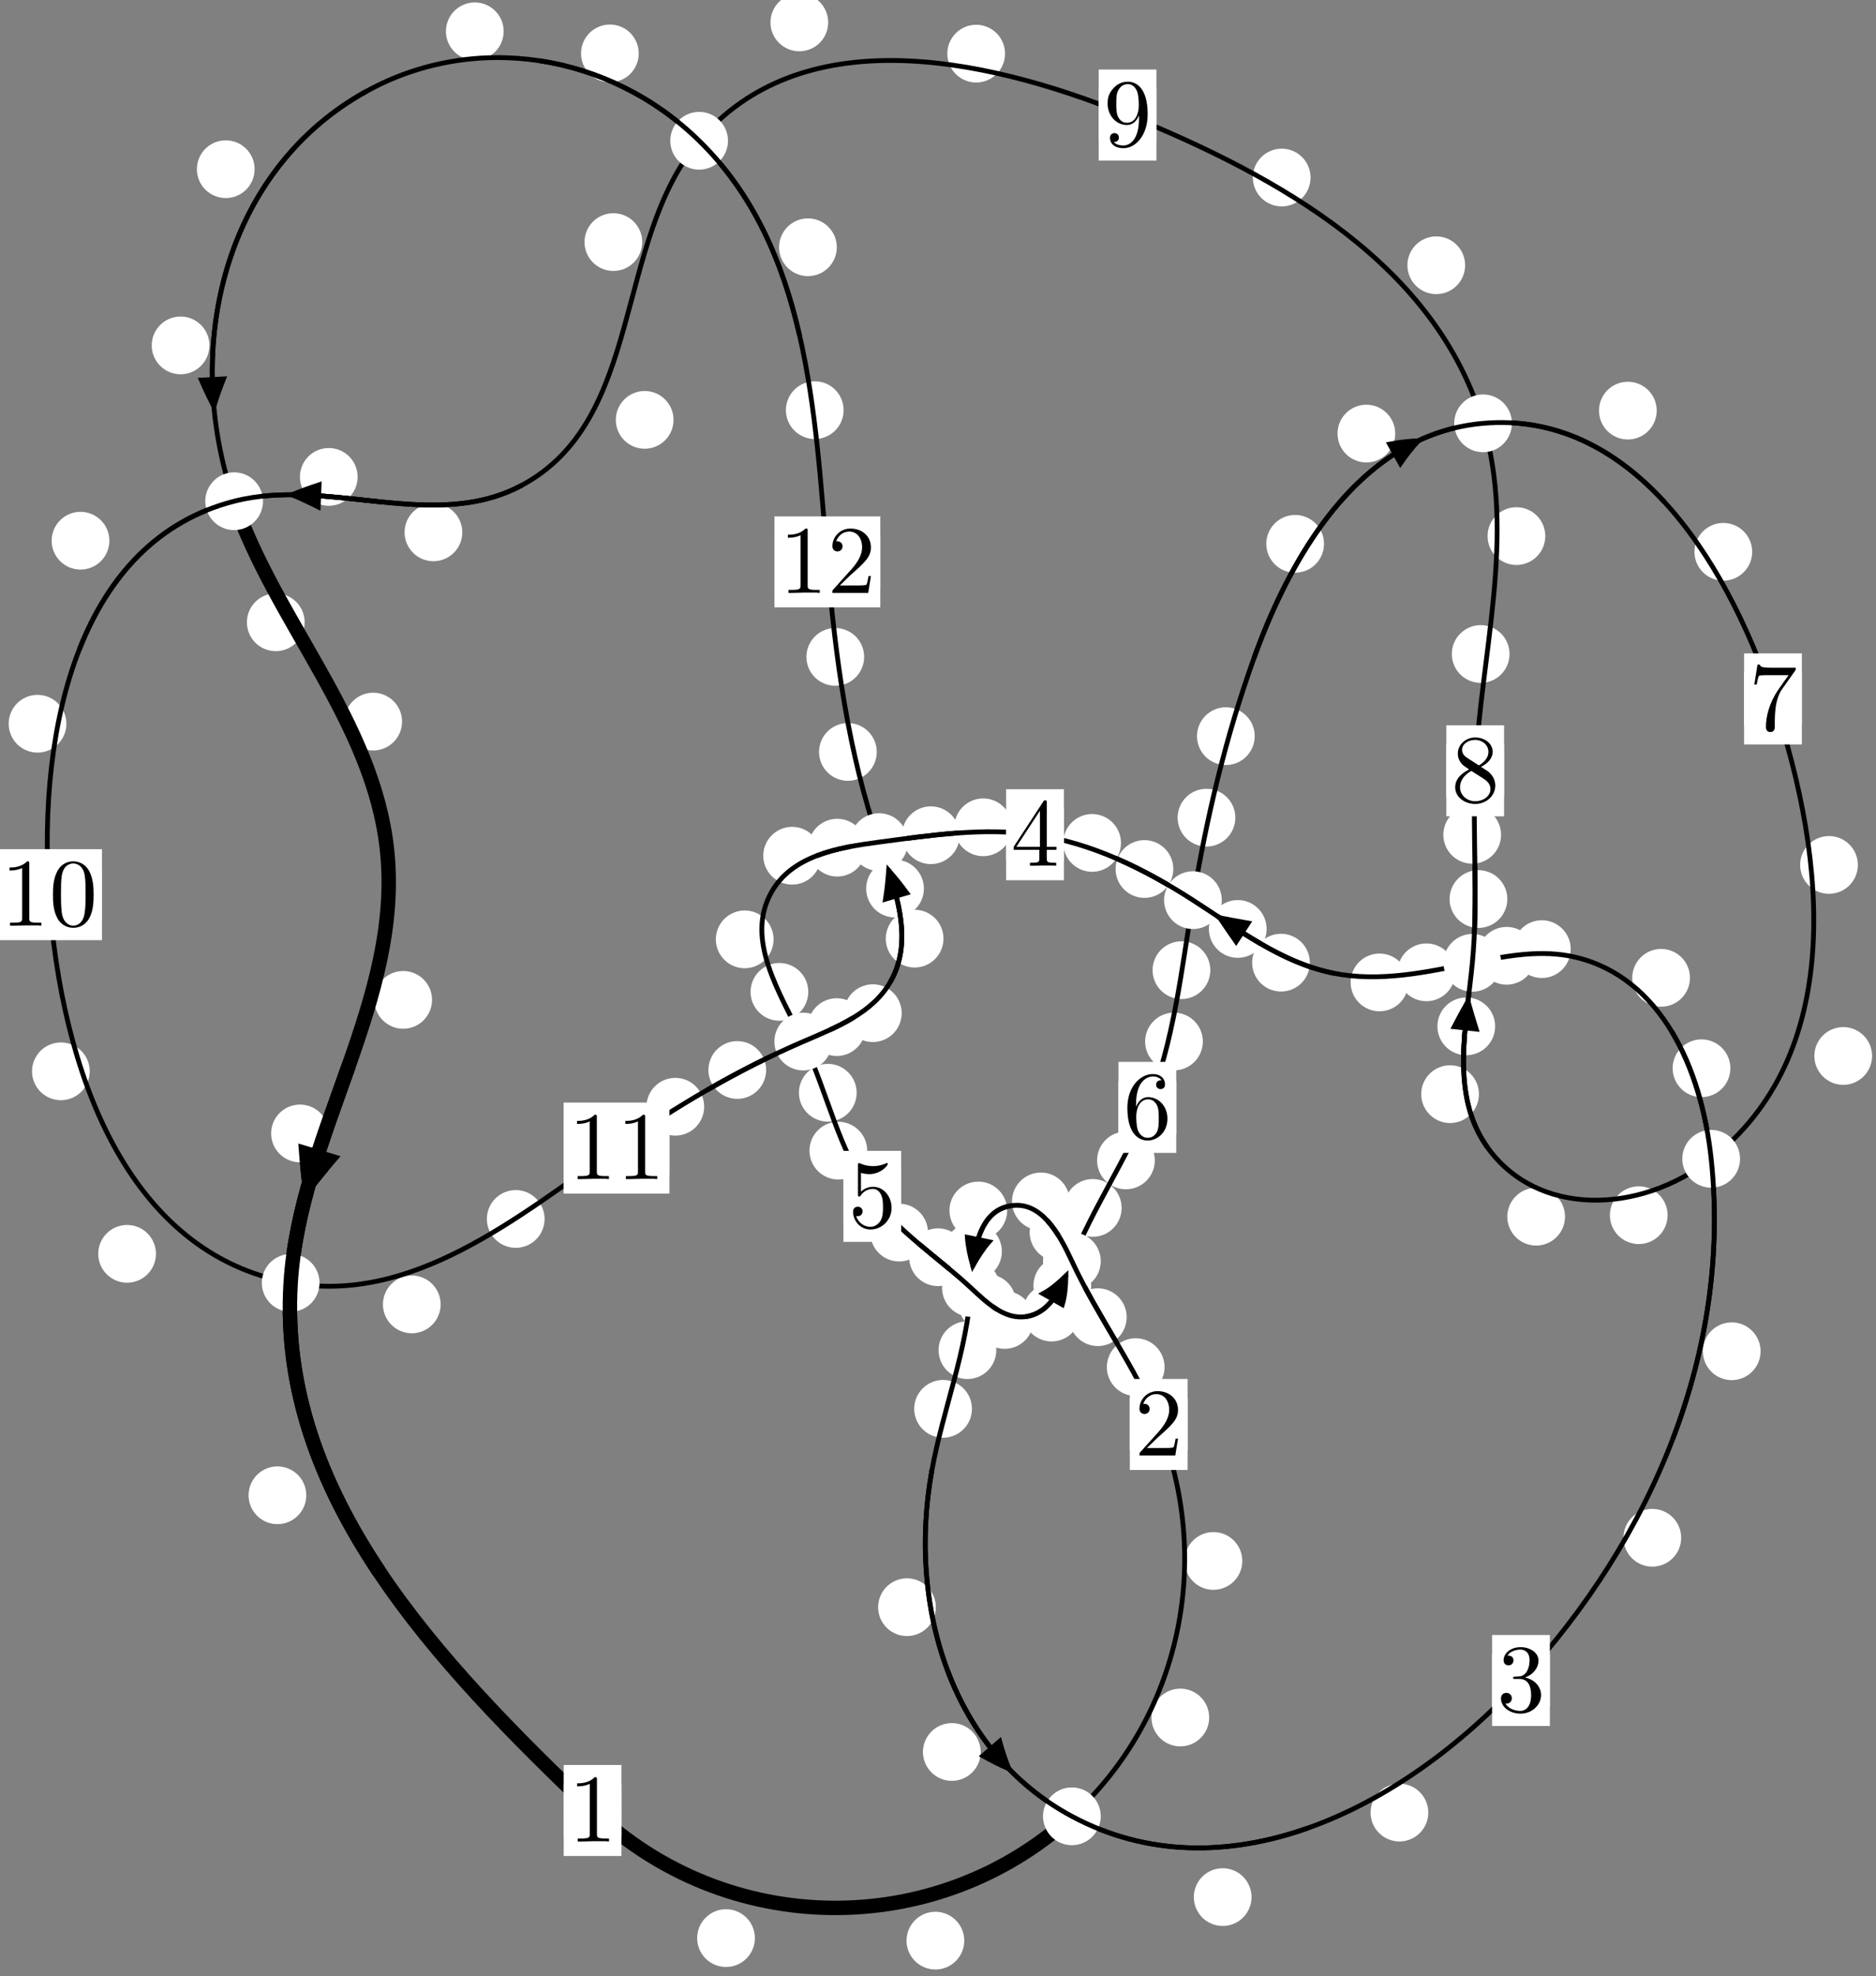 <?xml version="1.0"?>
<!-- Created by MetaPost 1.999 on 2021.07.06:0003 -->
<svg version="1.1" xmlns="http://www.w3.org/2000/svg" xmlns:xlink="http://www.w3.org/1999/xlink" width="194.272" height="204.528" viewBox="0 0 194.272 204.528">
<rect x="0" y="0" width="194.272" height="204.528" fill="#808080" stroke="none"/>
<!-- Original BoundingBox: -111.405655 -15.858383 82.866837 188.669342 -->
  <defs>
    <g transform="scale(0.01,0.01)" id="GLYPHcmr10_48">
      <path style="fill-rule: evenodd;" d="M460 -320C460 -400,455 -480,420 -554C374 -650,292 -666,250 -666C190 -666,117 -640,76 -547C44 -478,39 -400,39 -320C39 -245,43 -155,84 -79C127 2,200 22,249 22C303 22,379 1,423 -94C455 -163,460 -241,460 -320M249 -0C210 -0,151 -25,133 -121C122 -181,122 -273,122 -332C122 -396,122 -462,130 -516C149 -635,224 -644,249 -644C282 -644,348 -626,367 -527C377 -471,377 -395,377 -332C377 -257,377 -189,366 -125C351 -30,294 -0,249 -0"></path>
    </g>
    <g transform="scale(0.01,0.01)" id="GLYPHcmr10_49">
      <path style="fill-rule: evenodd;" d="M294 -640C294 -664,294 -666,271 -666C209 -602,121 -602,89 -602L89 -571C109 -571,168 -571,220 -597L220 -79C220 -43,217 -31,127 -31L95 -31L95 -0L257 -0L130 -3L217 -3L257 -3L297 -3L384 -3L419 -0L419 -31L387 -31C297 -31,294 -42,294 -79"></path>
    </g>
    <g transform="scale(0.01,0.01)" id="GLYPHcmr10_50">
      <path style="fill-rule: evenodd;" d="M127 -77L233 -180C389 -318,449 -372,449 -472C449 -586,359 -666,237 -666C124 -666,50 -574,50 -485C50 -429,100 -429,103 -429C120 -429,155 -441,155 -482C155 -508,137 -534,102 -534C94 -534,92 -534,89 -533C112 -598,166 -635,224 -635C315 -635,358 -554,358 -472C358 -392,308 -313,253 -251L61 -37C50 -26,50 -24,50 -0L421 -0L449 -174L424 -174C419 -144,412 -100,402 -85C395 -77,329 -77,307 -77"></path>
    </g>
    <g transform="scale(0.01,0.01)" id="GLYPHcmr10_51">
      <path style="fill-rule: evenodd;" d="M290 -352C372 -379,430 -449,430 -528C430 -610,342 -666,246 -666C145 -666,69 -606,69 -530C69 -497,91 -478,120 -478C151 -478,171 -500,171 -529C171 -579,124 -579,109 -579C140 -628,206 -641,242 -641C283 -641,338 -619,338 -529C338 -517,336 -459,310 -415C280 -367,246 -364,221 -363C213 -362,189 -360,182 -360C174 -359,167 -358,167 -348C167 -337,174 -337,191 -337L235 -337C317 -337,354 -269,354 -171C354 -35,285 -6,241 -6C198 -6,123 -23,88 -82C123 -77,154 -99,154 -137C154 -173,127 -193,98 -193C74 -193,42 -179,42 -135C42 -44,135 22,244 22C366 22,457 -69,457 -171C457 -253,394 -331,290 -352"></path>
    </g>
    <g transform="scale(0.01,0.01)" id="GLYPHcmr10_52">
      <path style="fill-rule: evenodd;" d="M294 -165L294 -78C294 -42,292 -31,218 -31L197 -31L197 -0L332 -0L238 -3L290 -3L332 -3L374 -3L427 -3L468 -0L468 -31L447 -31C373 -31,371 -42,371 -78L371 -165L471 -165L471 -196L371 -196L371 -651C371 -671,371 -677,355 -677C346 -677,343 -677,335 -665L28 -196L28 -165M300 -196L56 -196L300 -569"></path>
    </g>
    <g transform="scale(0.01,0.01)" id="GLYPHcmr10_53">
      <path style="fill-rule: evenodd;" d="M449 -201C449 -320,367 -420,259 -420C211 -420,168 -404,132 -369L132 -564C152 -558,185 -551,217 -551C340 -551,410 -642,410 -655C410 -661,407 -666,400 -666C399 -666,397 -666,392 -663C372 -654,323 -634,256 -634C216 -634,170 -641,123 -662C115 -665,113 -665,111 -665C101 -665,101 -657,101 -641L101 -345C101 -327,101 -319,115 -319C122 -319,124 -322,128 -328C139 -344,176 -398,257 -398C309 -398,334 -352,342 -334C358 -297,360 -258,360 -208C360 -173,360 -113,336 -71C312 -32,275 -6,229 -6C156 -6,99 -59,82 -118C85 -117,88 -116,99 -116C132 -116,149 -141,149 -165C149 -189,132 -214,99 -214C85 -214,50 -207,50 -161C50 -75,119 22,231 22C347 22,449 -74,449 -201"></path>
    </g>
    <g transform="scale(0.01,0.01)" id="GLYPHcmr10_54">
      <path style="fill-rule: evenodd;" d="M132 -328L132 -352C132 -605,256 -641,307 -641C331 -641,373 -635,395 -601C380 -601,340 -601,340 -556C340 -525,364 -510,386 -510C402 -510,432 -519,432 -558C432 -618,388 -666,305 -666C177 -666,42 -537,42 -316C42 -49,158 22,251 22C362 22,457 -72,457 -204C457 -331,368 -427,257 -427C189 -427,152 -376,132 -328M251 -6C188 -6,158 -66,152 -81C134 -128,134 -208,134 -226C134 -304,166 -404,256 -404C272 -404,318 -404,349 -342C367 -305,367 -254,367 -205C367 -157,367 -107,350 -71C320 -11,274 -6,251 -6"></path>
    </g>
    <g transform="scale(0.01,0.01)" id="GLYPHcmr10_55">
      <path style="fill-rule: evenodd;" d="M476 -609C485 -621,485 -623,485 -644L242 -644C120 -644,118 -657,114 -676L89 -676L56 -470L81 -470C84 -486,93 -549,106 -561C113 -567,191 -567,204 -567L411 -567C400 -551,321 -442,299 -409C209 -274,176 -135,176 -33C176 -23,176 22,222 22C268 22,268 -23,268 -33L268 -84C268 -139,271 -194,279 -248C283 -271,297 -357,341 -419"></path>
    </g>
    <g transform="scale(0.01,0.01)" id="GLYPHcmr10_56">
      <path style="fill-rule: evenodd;" d="M163 -457C117 -487,113 -521,113 -538C113 -599,178 -641,249 -641C322 -641,386 -589,386 -517C386 -460,347 -412,287 -377M309 -362C381 -399,430 -451,430 -517C430 -609,341 -666,250 -666C150 -666,69 -592,69 -499C69 -481,71 -436,113 -389C124 -377,161 -352,186 -335C128 -306,42 -250,42 -151C42 -45,144 22,249 22C362 22,457 -61,457 -168C457 -204,446 -249,408 -291C389 -312,373 -322,309 -362M209 -320L332 -242C360 -223,407 -193,407 -132C407 -58,332 -6,250 -6C164 -6,92 -68,92 -151C92 -209,124 -273,209 -320"></path>
    </g>
    <g transform="scale(0.01,0.01)" id="GLYPHcmr10_57">
      <path style="fill-rule: evenodd;" d="M367 -318L367 -286C367 -52,263 -6,205 -6C188 -6,134 -8,107 -42C151 -42,159 -71,159 -88C159 -119,135 -134,113 -134C97 -134,67 -125,67 -86C67 -19,121 22,206 22C335 22,457 -114,457 -329C457 -598,342 -666,253 -666C198 -666,149 -648,106 -603C65 -558,42 -516,42 -441C42 -316,130 -218,242 -218C303 -218,344 -260,367 -318M243 -241C227 -241,181 -241,150 -304C132 -341,132 -391,132 -440C132 -494,132 -541,153 -578C180 -628,218 -641,253 -641C299 -641,332 -607,349 -562C361 -530,365 -467,365 -421C365 -338,331 -241,243 -241"></path>
    </g>
  </defs>
  <path d="M78.173 200.607C78.173 199.814,77.858 199.054,77.297 198.493C76.737 197.933,75.977 197.618,75.184 197.618C74.391 197.618,73.631 197.933,73.071 198.493C72.51 199.054,72.195 199.814,72.195 200.607C72.195 201.399,72.51 202.16,73.071 202.72C73.631 203.281,74.391 203.596,75.184 203.596C75.977 203.596,76.737 203.281,77.297 202.72C77.858 202.16,78.173 201.399,78.173 200.607Z" style="fill: rgb(100%,100%,100%);stroke: none;"></path>
  <path d="M64.355 187.398C64.355 186.606,64.04 185.845,63.48 185.285C62.919 184.724,62.159 184.41,61.367 184.41C60.574 184.41,59.814 184.724,59.253 185.285C58.693 185.845,58.378 186.606,58.378 187.398C58.378 188.191,58.693 188.951,59.253 189.512C59.814 190.072,60.574 190.387,61.367 190.387C62.159 190.387,62.919 190.072,63.48 189.512C64.04 188.951,64.355 188.191,64.355 187.398Z" style="fill: rgb(100%,100%,100%);stroke: none;"></path>
  <path d="M125.219 177.774C125.219 176.981,124.904 176.221,124.343 175.661C123.783 175.1,123.023 174.785,122.23 174.785C121.437 174.785,120.677 175.1,120.117 175.661C119.556 176.221,119.241 176.981,119.241 177.774C119.241 178.567,119.556 179.327,120.117 179.887C120.677 180.448,121.437 180.763,122.23 180.763C123.023 180.763,123.783 180.448,124.343 179.887C124.904 179.327,125.219 178.567,125.219 177.774Z" style="fill: rgb(100%,100%,100%);stroke: none;"></path>
  <path d="M99.855 200.87C99.855 200.077,99.54 199.317,98.98 198.756C98.419 198.196,97.659 197.881,96.867 197.881C96.074 197.881,95.314 198.196,94.753 198.756C94.193 199.317,93.878 200.077,93.878 200.87C93.878 201.662,94.193 202.422,94.753 202.983C95.314 203.543,96.074 203.858,96.867 203.858C97.659 203.858,98.419 203.543,98.98 202.983C99.54 202.422,99.855 201.662,99.855 200.87Z" style="fill: rgb(100%,100%,100%);stroke: none;"></path>
  <path d="M120.599 141.506C120.599 140.713,120.284 139.953,119.723 139.393C119.163 138.832,118.403 138.517,117.61 138.517C116.817 138.517,116.057 138.832,115.497 139.393C114.936 139.953,114.621 140.713,114.621 141.506C114.621 142.299,114.936 143.059,115.497 143.619C116.057 144.18,116.817 144.495,117.61 144.495C118.403 144.495,119.163 144.18,119.723 143.619C120.284 143.059,120.599 142.299,120.599 141.506Z" style="fill: rgb(100%,100%,100%);stroke: none;"></path>
  <path d="M128.648 161.569C128.648 160.776,128.333 160.016,127.772 159.456C127.212 158.895,126.452 158.58,125.659 158.58C124.866 158.58,124.106 158.895,123.546 159.456C122.985 160.016,122.67 160.776,122.67 161.569C122.67 162.362,122.985 163.122,123.546 163.682C124.106 164.243,124.866 164.558,125.659 164.558C126.452 164.558,127.212 164.243,127.772 163.682C128.333 163.122,128.648 162.362,128.648 161.569Z" style="fill: rgb(100%,100%,100%);stroke: none;"></path>
  <path d="M112.607 127.556C112.607 126.764,112.292 126.004,111.732 125.443C111.171 124.883,110.411 124.568,109.618 124.568C108.826 124.568,108.065 124.883,107.505 125.443C106.944 126.004,106.63 126.764,106.63 127.556C106.63 128.349,106.944 129.109,107.505 129.67C108.065 130.23,108.826 130.545,109.618 130.545C110.411 130.545,111.171 130.23,111.732 129.67C112.292 129.109,112.607 128.349,112.607 127.556Z" style="fill: rgb(100%,100%,100%);stroke: none;"></path>
  <path d="M116.675 136.339C116.675 135.546,116.36 134.786,115.8 134.225C115.239 133.665,114.479 133.35,113.687 133.35C112.894 133.35,112.134 133.665,111.573 134.225C111.013 134.786,110.698 135.546,110.698 136.339C110.698 137.131,111.013 137.891,111.573 138.452C112.134 139.012,112.894 139.327,113.687 139.327C114.479 139.327,115.239 139.012,115.8 138.452C116.36 137.891,116.675 137.131,116.675 136.339Z" style="fill: rgb(100%,100%,100%);stroke: none;"></path>
  <path d="M104.3 125.293C104.3 124.5,103.985 123.74,103.424 123.18C102.864 122.619,102.104 122.304,101.311 122.304C100.518 122.304,99.758 122.619,99.198 123.18C98.637 123.74,98.322 124.5,98.322 125.293C98.322 126.086,98.637 126.846,99.198 127.406C99.758 127.967,100.518 128.282,101.311 128.282C102.104 128.282,102.864 127.967,103.424 127.406C103.985 126.846,104.3 126.086,104.3 125.293Z" style="fill: rgb(100%,100%,100%);stroke: none;"></path>
  <path d="M110.777 124.356C110.777 123.563,110.462 122.803,109.901 122.243C109.341 121.682,108.581 121.367,107.788 121.367C106.995 121.367,106.235 121.682,105.675 122.243C105.114 122.803,104.799 123.563,104.799 124.356C104.799 125.149,105.114 125.909,105.675 126.469C106.235 127.03,106.995 127.345,107.788 127.345C108.581 127.345,109.341 127.03,109.901 126.469C110.462 125.909,110.777 125.149,110.777 124.356Z" style="fill: rgb(100%,100%,100%);stroke: none;"></path>
  <path d="M103.172 139.749C103.172 138.957,102.857 138.197,102.297 137.636C101.736 137.076,100.976 136.761,100.183 136.761C99.391 136.761,98.631 137.076,98.07 137.636C97.51 138.197,97.195 138.957,97.195 139.749C97.195 140.542,97.51 141.302,98.07 141.863C98.631 142.423,99.391 142.738,100.183 142.738C100.976 142.738,101.736 142.423,102.297 141.863C102.857 141.302,103.172 140.542,103.172 139.749Z" style="fill: rgb(100%,100%,100%);stroke: none;"></path>
  <path d="M103.751 129.529C103.751 128.736,103.436 127.976,102.875 127.416C102.315 126.855,101.555 126.54,100.762 126.54C99.969 126.54,99.209 126.855,98.649 127.416C98.088 127.976,97.773 128.736,97.773 129.529C97.773 130.322,98.088 131.082,98.649 131.642C99.209 132.203,99.969 132.518,100.762 132.518C101.555 132.518,102.315 132.203,102.875 131.642C103.436 131.082,103.751 130.322,103.751 129.529Z" style="fill: rgb(100%,100%,100%);stroke: none;"></path>
  <path d="M96.912 166.355C96.912 165.563,96.597 164.803,96.037 164.242C95.476 163.682,94.716 163.367,93.924 163.367C93.131 163.367,92.371 163.682,91.81 164.242C91.25 164.803,90.935 165.563,90.935 166.355C90.935 167.148,91.25 167.908,91.81 168.469C92.371 169.029,93.131 169.344,93.924 169.344C94.716 169.344,95.476 169.029,96.037 168.469C96.597 167.908,96.912 167.148,96.912 166.355Z" style="fill: rgb(100%,100%,100%);stroke: none;"></path>
  <path d="M100.651 145.824C100.651 145.031,100.336 144.271,99.775 143.711C99.215 143.15,98.454 142.835,97.662 142.835C96.869 142.835,96.109 143.15,95.548 143.711C94.988 144.271,94.673 145.031,94.673 145.824C94.673 146.617,94.988 147.377,95.548 147.937C96.109 148.498,96.869 148.813,97.662 148.813C98.454 148.813,99.215 148.498,99.775 147.937C100.336 147.377,100.651 146.617,100.651 145.824Z" style="fill: rgb(100%,100%,100%);stroke: none;"></path>
  <path d="M129.605 196.363C129.605 195.571,129.29 194.811,128.73 194.25C128.169 193.69,127.409 193.375,126.617 193.375C125.824 193.375,125.064 193.69,124.503 194.25C123.943 194.811,123.628 195.571,123.628 196.363C123.628 197.156,123.943 197.916,124.503 198.477C125.064 199.037,125.824 199.352,126.617 199.352C127.409 199.352,128.169 199.037,128.73 198.477C129.29 197.916,129.605 197.156,129.605 196.363Z" style="fill: rgb(100%,100%,100%);stroke: none;"></path>
  <path d="M101.556 181.342C101.556 180.549,101.241 179.789,100.681 179.228C100.12 178.668,99.36 178.353,98.567 178.353C97.775 178.353,97.014 178.668,96.454 179.228C95.893 179.789,95.578 180.549,95.578 181.342C95.578 182.134,95.893 182.895,96.454 183.455C97.014 184.015,97.775 184.33,98.567 184.33C99.36 184.33,100.12 184.015,100.681 183.455C101.241 182.895,101.556 182.134,101.556 181.342Z" style="fill: rgb(100%,100%,100%);stroke: none;"></path>
  <path d="M174.097 159.17C174.097 158.378,173.782 157.618,173.221 157.057C172.661 156.497,171.901 156.182,171.108 156.182C170.315 156.182,169.555 156.497,168.995 157.057C168.434 157.618,168.119 158.378,168.119 159.17C168.119 159.963,168.434 160.723,168.995 161.284C169.555 161.844,170.315 162.159,171.108 162.159C171.901 162.159,172.661 161.844,173.221 161.284C173.782 160.723,174.097 159.963,174.097 159.17Z" style="fill: rgb(100%,100%,100%);stroke: none;"></path>
  <path d="M147.91 187.615C147.91 186.822,147.595 186.062,147.034 185.501C146.474 184.941,145.714 184.626,144.921 184.626C144.128 184.626,143.368 184.941,142.808 185.501C142.247 186.062,141.932 186.822,141.932 187.615C141.932 188.407,142.247 189.168,142.808 189.728C143.368 190.289,144.128 190.604,144.921 190.604C145.714 190.604,146.474 190.289,147.034 189.728C147.595 189.168,147.91 188.407,147.91 187.615Z" style="fill: rgb(100%,100%,100%);stroke: none;"></path>
  <path d="M179.191 110.572C179.191 109.779,178.876 109.019,178.315 108.458C177.755 107.898,176.995 107.583,176.202 107.583C175.409 107.583,174.649 107.898,174.089 108.458C173.528 109.019,173.213 109.779,173.213 110.572C173.213 111.364,173.528 112.125,174.089 112.685C174.649 113.246,175.409 113.561,176.202 113.561C176.995 113.561,177.755 113.246,178.315 112.685C178.876 112.125,179.191 111.364,179.191 110.572Z" style="fill: rgb(100%,100%,100%);stroke: none;"></path>
  <path d="M182.32 139.865C182.32 139.072,182.005 138.312,181.444 137.752C180.884 137.191,180.124 136.876,179.331 136.876C178.538 136.876,177.778 137.191,177.218 137.752C176.657 138.312,176.342 139.072,176.342 139.865C176.342 140.658,176.657 141.418,177.218 141.978C177.778 142.539,178.538 142.854,179.331 142.854C180.124 142.854,180.884 142.539,181.444 141.978C182.005 141.418,182.32 140.658,182.32 139.865Z" style="fill: rgb(100%,100%,100%);stroke: none;"></path>
  <path d="M162.657 98.241C162.657 97.448,162.342 96.688,161.781 96.128C161.221 95.567,160.461 95.252,159.668 95.252C158.875 95.252,158.115 95.567,157.555 96.128C156.994 96.688,156.679 97.448,156.679 98.241C156.679 99.034,156.994 99.794,157.555 100.354C158.115 100.915,158.875 101.23,159.668 101.23C160.461 101.23,161.221 100.915,161.781 100.354C162.342 99.794,162.657 99.034,162.657 98.241Z" style="fill: rgb(100%,100%,100%);stroke: none;"></path>
  <path d="M175.008 101.211C175.008 100.418,174.693 99.658,174.133 99.098C173.572 98.537,172.812 98.222,172.019 98.222C171.227 98.222,170.467 98.537,169.906 99.098C169.346 99.658,169.031 100.418,169.031 101.211C169.031 102.004,169.346 102.764,169.906 103.324C170.467 103.885,171.227 104.2,172.019 104.2C172.812 104.2,173.572 103.885,174.133 103.324C174.693 102.764,175.008 102.004,175.008 101.211Z" style="fill: rgb(100%,100%,100%);stroke: none;"></path>
  <path d="M150.701 100.642C150.701 99.85,150.386 99.089,149.825 98.529C149.265 97.968,148.505 97.653,147.712 97.653C146.919 97.653,146.159 97.968,145.599 98.529C145.038 99.089,144.723 99.85,144.723 100.642C144.723 101.435,145.038 102.195,145.599 102.756C146.159 103.316,146.919 103.631,147.712 103.631C148.505 103.631,149.265 103.316,149.825 102.756C150.386 102.195,150.701 101.435,150.701 100.642Z" style="fill: rgb(100%,100%,100%);stroke: none;"></path>
  <path d="M159.011 98.931C159.011 98.138,158.696 97.378,158.136 96.818C157.575 96.257,156.815 95.942,156.022 95.942C155.23 95.942,154.469 96.257,153.909 96.818C153.348 97.378,153.034 98.138,153.034 98.931C153.034 99.724,153.348 100.484,153.909 101.044C154.469 101.605,155.23 101.92,156.022 101.92C156.815 101.92,157.575 101.605,158.136 101.044C158.696 100.484,159.011 99.724,159.011 98.931Z" style="fill: rgb(100%,100%,100%);stroke: none;"></path>
  <path d="M135.645 99.643C135.645 98.85,135.331 98.09,134.77 97.529C134.21 96.969,133.449 96.654,132.657 96.654C131.864 96.654,131.104 96.969,130.543 97.529C129.983 98.09,129.668 98.85,129.668 99.643C129.668 100.435,129.983 101.196,130.543 101.756C131.104 102.316,131.864 102.631,132.657 102.631C133.449 102.631,134.21 102.316,134.77 101.756C135.331 101.196,135.645 100.435,135.645 99.643Z" style="fill: rgb(100%,100%,100%);stroke: none;"></path>
  <path d="M145.845 101.688C145.845 100.895,145.53 100.135,144.97 99.574C144.409 99.014,143.649 98.699,142.856 98.699C142.064 98.699,141.303 99.014,140.743 99.574C140.182 100.135,139.868 100.895,139.868 101.688C139.868 102.48,140.182 103.24,140.743 103.801C141.303 104.361,142.064 104.676,142.856 104.676C143.649 104.676,144.409 104.361,144.97 103.801C145.53 103.24,145.845 102.48,145.845 101.688Z" style="fill: rgb(100%,100%,100%);stroke: none;"></path>
  <path d="M121.504 89.948C121.504 89.155,121.189 88.395,120.629 87.835C120.068 87.274,119.308 86.959,118.516 86.959C117.723 86.959,116.963 87.274,116.402 87.835C115.842 88.395,115.527 89.155,115.527 89.948C115.527 90.741,115.842 91.501,116.402 92.061C116.963 92.622,117.723 92.937,118.516 92.937C119.308 92.937,120.068 92.622,120.629 92.061C121.189 91.501,121.504 90.741,121.504 89.948Z" style="fill: rgb(100%,100%,100%);stroke: none;"></path>
  <path d="M131.167 96.152C131.167 95.359,130.852 94.599,130.291 94.038C129.731 93.478,128.971 93.163,128.178 93.163C127.385 93.163,126.625 93.478,126.065 94.038C125.504 94.599,125.189 95.359,125.189 96.152C125.189 96.944,125.504 97.705,126.065 98.265C126.625 98.826,127.385 99.141,128.178 99.141C128.971 99.141,129.731 98.826,130.291 98.265C130.852 97.705,131.167 96.944,131.167 96.152Z" style="fill: rgb(100%,100%,100%);stroke: none;"></path>
  <path d="M104.801 85.632C104.801 84.839,104.486 84.079,103.926 83.518C103.365 82.958,102.605 82.643,101.813 82.643C101.02 82.643,100.26 82.958,99.699 83.518C99.139 84.079,98.824 84.839,98.824 85.632C98.824 86.424,99.139 87.184,99.699 87.745C100.26 88.305,101.02 88.62,101.813 88.62C102.605 88.62,103.365 88.305,103.926 87.745C104.486 87.184,104.801 86.424,104.801 85.632Z" style="fill: rgb(100%,100%,100%);stroke: none;"></path>
  <path d="M116.084 87.248C116.084 86.455,115.769 85.695,115.209 85.135C114.648 84.574,113.888 84.259,113.095 84.259C112.303 84.259,111.542 84.574,110.982 85.135C110.422 85.695,110.107 86.455,110.107 87.248C110.107 88.041,110.422 88.801,110.982 89.361C111.542 89.922,112.303 90.237,113.095 90.237C113.888 90.237,114.648 89.922,115.209 89.361C115.769 88.801,116.084 88.041,116.084 87.248Z" style="fill: rgb(100%,100%,100%);stroke: none;"></path>
  <path d="M89.689 87.738C89.689 86.945,89.374 86.185,88.813 85.625C88.253 85.064,87.493 84.749,86.7 84.749C85.907 84.749,85.147 85.064,84.587 85.625C84.026 86.185,83.711 86.945,83.711 87.738C83.711 88.531,84.026 89.291,84.587 89.851C85.147 90.412,85.907 90.727,86.7 90.727C87.493 90.727,88.253 90.412,88.813 89.851C89.374 89.291,89.689 88.531,89.689 87.738Z" style="fill: rgb(100%,100%,100%);stroke: none;"></path>
  <path d="M99.385 86.452C99.385 85.66,99.07 84.899,98.509 84.339C97.949 83.778,97.189 83.463,96.396 83.463C95.603 83.463,94.843 83.778,94.283 84.339C93.722 84.899,93.407 85.66,93.407 86.452C93.407 87.245,93.722 88.005,94.283 88.566C94.843 89.126,95.603 89.441,96.396 89.441C97.189 89.441,97.949 89.126,98.509 88.566C99.07 88.005,99.385 87.245,99.385 86.452Z" style="fill: rgb(100%,100%,100%);stroke: none;"></path>
  <path d="M80.109 97.23C80.109 96.437,79.794 95.677,79.233 95.116C78.673 94.556,77.912 94.241,77.12 94.241C76.327 94.241,75.567 94.556,75.006 95.116C74.446 95.677,74.131 96.437,74.131 97.23C74.131 98.022,74.446 98.783,75.006 99.343C75.567 99.904,76.327 100.219,77.12 100.219C77.912 100.219,78.673 99.904,79.233 99.343C79.794 98.783,80.109 98.022,80.109 97.23Z" style="fill: rgb(100%,100%,100%);stroke: none;"></path>
  <path d="M85.019 88.573C85.019 87.781,84.704 87.02,84.144 86.46C83.583 85.899,82.823 85.584,82.031 85.584C81.238 85.584,80.478 85.899,79.917 86.46C79.357 87.02,79.042 87.781,79.042 88.573C79.042 89.366,79.357 90.126,79.917 90.687C80.478 91.247,81.238 91.562,82.031 91.562C82.823 91.562,83.583 91.247,84.144 90.687C84.704 90.126,85.019 89.366,85.019 88.573Z" style="fill: rgb(100%,100%,100%);stroke: none;"></path>
  <path d="M88.711 113.106C88.711 112.313,88.396 111.553,87.836 110.992C87.275 110.432,86.515 110.117,85.722 110.117C84.93 110.117,84.17 110.432,83.609 110.992C83.049 111.553,82.734 112.313,82.734 113.106C82.734 113.898,83.049 114.659,83.609 115.219C84.17 115.78,84.93 116.095,85.722 116.095C86.515 116.095,87.275 115.78,87.836 115.219C88.396 114.659,88.711 113.898,88.711 113.106Z" style="fill: rgb(100%,100%,100%);stroke: none;"></path>
  <path d="M83.703 102.665C83.703 101.872,83.388 101.112,82.828 100.552C82.268 99.991,81.507 99.676,80.715 99.676C79.922 99.676,79.162 99.991,78.601 100.552C78.041 101.112,77.726 101.872,77.726 102.665C77.726 103.458,78.041 104.218,78.601 104.778C79.162 105.339,79.922 105.654,80.715 105.654C81.507 105.654,82.268 105.339,82.828 104.778C83.388 104.218,83.703 103.458,83.703 102.665Z" style="fill: rgb(100%,100%,100%);stroke: none;"></path>
  <path d="M96.103 127.581C96.103 126.788,95.788 126.028,95.227 125.467C94.667 124.907,93.907 124.592,93.114 124.592C92.321 124.592,91.561 124.907,91.001 125.467C90.44 126.028,90.125 126.788,90.125 127.581C90.125 128.373,90.44 129.134,91.001 129.694C91.561 130.255,92.321 130.57,93.114 130.57C93.907 130.57,94.667 130.255,95.227 129.694C95.788 129.134,96.103 128.373,96.103 127.581Z" style="fill: rgb(100%,100%,100%);stroke: none;"></path>
  <path d="M89.804 119.101C89.804 118.308,89.489 117.548,88.928 116.988C88.368 116.427,87.608 116.112,86.815 116.112C86.022 116.112,85.262 116.427,84.702 116.988C84.141 117.548,83.826 118.308,83.826 119.101C83.826 119.894,84.141 120.654,84.702 121.214C85.262 121.775,86.022 122.09,86.815 122.09C87.608 122.09,88.368 121.775,88.928 121.214C89.489 120.654,89.804 119.894,89.804 119.101Z" style="fill: rgb(100%,100%,100%);stroke: none;"></path>
  <path d="M105.218 134.871C105.218 134.079,104.903 133.319,104.343 132.758C103.782 132.198,103.022 131.883,102.23 131.883C101.437 131.883,100.677 132.198,100.116 132.758C99.556 133.319,99.241 134.079,99.241 134.871C99.241 135.664,99.556 136.424,100.116 136.985C100.677 137.545,101.437 137.86,102.23 137.86C103.022 137.86,103.782 137.545,104.343 136.985C104.903 136.424,105.218 135.664,105.218 134.871Z" style="fill: rgb(100%,100%,100%);stroke: none;"></path>
  <path d="M100.125 130.132C100.125 129.34,99.811 128.579,99.25 128.019C98.69 127.458,97.929 127.144,97.137 127.144C96.344 127.144,95.584 127.458,95.023 128.019C94.463 128.579,94.148 129.34,94.148 130.132C94.148 130.925,94.463 131.685,95.023 132.246C95.584 132.806,96.344 133.121,97.137 133.121C97.929 133.121,98.69 132.806,99.25 132.246C99.811 131.685,100.125 130.925,100.125 130.132Z" style="fill: rgb(100%,100%,100%);stroke: none;"></path>
  <path d="M111.889 135.861C111.889 135.068,111.574 134.308,111.013 133.747C110.453 133.187,109.692 132.872,108.9 132.872C108.107 132.872,107.347 133.187,106.786 133.747C106.226 134.308,105.911 135.068,105.911 135.861C105.911 136.653,106.226 137.413,106.786 137.974C107.347 138.534,108.107 138.849,108.9 138.849C109.692 138.849,110.453 138.534,111.013 137.974C111.574 137.413,111.889 136.653,111.889 135.861Z" style="fill: rgb(100%,100%,100%);stroke: none;"></path>
  <path d="M107.032 136.625C107.032 135.832,106.717 135.072,106.156 134.511C105.596 133.951,104.836 133.636,104.043 133.636C103.25 133.636,102.49 133.951,101.93 134.511C101.369 135.072,101.054 135.832,101.054 136.625C101.054 137.417,101.369 138.178,101.93 138.738C102.49 139.299,103.25 139.613,104.043 139.613C104.836 139.613,105.596 139.299,106.156 138.738C106.717 138.178,107.032 137.417,107.032 136.625Z" style="fill: rgb(100%,100%,100%);stroke: none;"></path>
  <path d="M116.152 125.028C116.152 124.236,115.837 123.476,115.277 122.915C114.716 122.355,113.956 122.04,113.163 122.04C112.371 122.04,111.611 122.355,111.05 122.915C110.49 123.476,110.175 124.236,110.175 125.028C110.175 125.821,110.49 126.581,111.05 127.142C111.611 127.702,112.371 128.017,113.163 128.017C113.956 128.017,114.716 127.702,115.277 127.142C115.837 126.581,116.152 125.821,116.152 125.028Z" style="fill: rgb(100%,100%,100%);stroke: none;"></path>
  <path d="M113 133.058C113 132.265,112.685 131.505,112.124 130.945C111.564 130.384,110.804 130.069,110.011 130.069C109.218 130.069,108.458 130.384,107.898 130.945C107.337 131.505,107.022 132.265,107.022 133.058C107.022 133.851,107.337 134.611,107.898 135.171C108.458 135.732,109.218 136.047,110.011 136.047C110.804 136.047,111.564 135.732,112.124 135.171C112.685 134.611,113 133.851,113 133.058Z" style="fill: rgb(100%,100%,100%);stroke: none;"></path>
  <path d="M124.562 107.804C124.562 107.011,124.247 106.251,123.687 105.691C123.126 105.13,122.366 104.815,121.573 104.815C120.781 104.815,120.02 105.13,119.46 105.691C118.9 106.251,118.585 107.011,118.585 107.804C118.585 108.597,118.9 109.357,119.46 109.917C120.02 110.478,120.781 110.793,121.573 110.793C122.366 110.793,123.126 110.478,123.687 109.917C124.247 109.357,124.562 108.597,124.562 107.804Z" style="fill: rgb(100%,100%,100%);stroke: none;"></path>
  <path d="M119.587 120.11C119.587 119.318,119.272 118.557,118.712 117.997C118.151 117.437,117.391 117.122,116.598 117.122C115.806 117.122,115.046 117.437,114.485 117.997C113.925 118.557,113.61 119.318,113.61 120.11C113.61 120.903,113.925 121.663,114.485 122.224C115.046 122.784,115.806 123.099,116.598 123.099C117.391 123.099,118.151 122.784,118.712 122.224C119.272 121.663,119.587 120.903,119.587 120.11Z" style="fill: rgb(100%,100%,100%);stroke: none;"></path>
  <path d="M127.928 84.634C127.928 83.841,127.613 83.081,127.053 82.521C126.492 81.96,125.732 81.645,124.94 81.645C124.147 81.645,123.387 81.96,122.826 82.521C122.266 83.081,121.951 83.841,121.951 84.634C121.951 85.427,122.266 86.187,122.826 86.747C123.387 87.308,124.147 87.623,124.94 87.623C125.732 87.623,126.492 87.308,127.053 86.747C127.613 86.187,127.928 85.427,127.928 84.634Z" style="fill: rgb(100%,100%,100%);stroke: none;"></path>
  <path d="M125.336 100.42C125.336 99.627,125.021 98.867,124.46 98.306C123.9 97.746,123.14 97.431,122.347 97.431C121.554 97.431,120.794 97.746,120.234 98.306C119.673 98.867,119.358 99.627,119.358 100.42C119.358 101.212,119.673 101.973,120.234 102.533C120.794 103.093,121.554 103.408,122.347 103.408C123.14 103.408,123.9 103.093,124.46 102.533C125.021 101.973,125.336 101.212,125.336 100.42Z" style="fill: rgb(100%,100%,100%);stroke: none;"></path>
  <path d="M137.11 56.291C137.11 55.498,136.795 54.738,136.235 54.177C135.674 53.617,134.914 53.302,134.121 53.302C133.329 53.302,132.569 53.617,132.008 54.177C131.448 54.738,131.133 55.498,131.133 56.291C131.133 57.083,131.448 57.843,132.008 58.404C132.569 58.964,133.329 59.279,134.121 59.279C134.914 59.279,135.674 58.964,136.235 58.404C136.795 57.843,137.11 57.083,137.11 56.291Z" style="fill: rgb(100%,100%,100%);stroke: none;"></path>
  <path d="M129.935 76.197C129.935 75.404,129.62 74.644,129.059 74.084C128.499 73.523,127.739 73.208,126.946 73.208C126.153 73.208,125.393 73.523,124.833 74.084C124.272 74.644,123.957 75.404,123.957 76.197C123.957 76.99,124.272 77.75,124.833 78.31C125.393 78.871,126.153 79.186,126.946 79.186C127.739 79.186,128.499 78.871,129.059 78.31C129.62 77.75,129.935 76.99,129.935 76.197Z" style="fill: rgb(100%,100%,100%);stroke: none;"></path>
  <path d="M171.563 42.503C171.563 41.71,171.248 40.95,170.688 40.389C170.127 39.829,169.367 39.514,168.575 39.514C167.782 39.514,167.022 39.829,166.461 40.389C165.901 40.95,165.586 41.71,165.586 42.503C165.586 43.295,165.901 44.055,166.461 44.616C167.022 45.176,167.782 45.491,168.575 45.491C169.367 45.491,170.127 45.176,170.688 44.616C171.248 44.055,171.563 43.295,171.563 42.503Z" style="fill: rgb(100%,100%,100%);stroke: none;"></path>
  <path d="M144.485 44.879C144.485 44.086,144.17 43.326,143.61 42.766C143.049 42.205,142.289 41.89,141.496 41.89C140.704 41.89,139.943 42.205,139.383 42.766C138.823 43.326,138.508 44.086,138.508 44.879C138.508 45.672,138.823 46.432,139.383 46.992C139.943 47.553,140.704 47.868,141.496 47.868C142.289 47.868,143.049 47.553,143.61 46.992C144.17 46.432,144.485 45.672,144.485 44.879Z" style="fill: rgb(100%,100%,100%);stroke: none;"></path>
  <path d="M192.394 89.527C192.394 88.734,192.079 87.974,191.519 87.414C190.958 86.853,190.198 86.538,189.406 86.538C188.613 86.538,187.853 86.853,187.292 87.414C186.732 87.974,186.417 88.734,186.417 89.527C186.417 90.32,186.732 91.08,187.292 91.64C187.853 92.201,188.613 92.516,189.406 92.516C190.198 92.516,190.958 92.201,191.519 91.64C192.079 91.08,192.394 90.32,192.394 89.527Z" style="fill: rgb(100%,100%,100%);stroke: none;"></path>
  <path d="M181.45 57.117C181.45 56.324,181.135 55.564,180.574 55.003C180.014 54.443,179.253 54.128,178.461 54.128C177.668 54.128,176.908 54.443,176.347 55.003C175.787 55.564,175.472 56.324,175.472 57.117C175.472 57.909,175.787 58.669,176.347 59.23C176.908 59.79,177.668 60.105,178.461 60.105C179.253 60.105,180.014 59.79,180.574 59.23C181.135 58.669,181.45 57.909,181.45 57.117Z" style="fill: rgb(100%,100%,100%);stroke: none;"></path>
  <path d="M172.691 125.782C172.691 124.989,172.376 124.229,171.816 123.668C171.255 123.108,170.495 122.793,169.703 122.793C168.91 122.793,168.15 123.108,167.589 123.668C167.029 124.229,166.714 124.989,166.714 125.782C166.714 126.574,167.029 127.334,167.589 127.895C168.15 128.455,168.91 128.77,169.703 128.77C170.495 128.77,171.255 128.455,171.816 127.895C172.376 127.334,172.691 126.574,172.691 125.782Z" style="fill: rgb(100%,100%,100%);stroke: none;"></path>
  <path d="M193.867 109.3C193.867 108.507,193.552 107.747,192.991 107.186C192.431 106.626,191.671 106.311,190.878 106.311C190.085 106.311,189.325 106.626,188.765 107.186C188.204 107.747,187.889 108.507,187.889 109.3C187.889 110.092,188.204 110.852,188.765 111.413C189.325 111.973,190.085 112.288,190.878 112.288C191.671 112.288,192.431 111.973,192.991 111.413C193.552 110.852,193.867 110.092,193.867 109.3Z" style="fill: rgb(100%,100%,100%);stroke: none;"></path>
  <path d="M153.153 113.253C153.153 112.46,152.838 111.7,152.278 111.139C151.717 110.579,150.957 110.264,150.164 110.264C149.372 110.264,148.611 110.579,148.051 111.139C147.491 111.7,147.176 112.46,147.176 113.253C147.176 114.045,147.491 114.806,148.051 115.366C148.611 115.927,149.372 116.242,150.164 116.242C150.957 116.242,151.717 115.927,152.278 115.366C152.838 114.806,153.153 114.045,153.153 113.253Z" style="fill: rgb(100%,100%,100%);stroke: none;"></path>
  <path d="M162.067 125.936C162.067 125.143,161.752 124.383,161.192 123.823C160.631 123.262,159.871 122.947,159.078 122.947C158.286 122.947,157.526 123.262,156.965 123.823C156.405 124.383,156.09 125.143,156.09 125.936C156.09 126.729,156.405 127.489,156.965 128.049C157.526 128.61,158.286 128.925,159.078 128.925C159.871 128.925,160.631 128.61,161.192 128.049C161.752 127.489,162.067 126.729,162.067 125.936Z" style="fill: rgb(100%,100%,100%);stroke: none;"></path>
  <path d="M156.093 93.058C156.093 92.266,155.778 91.506,155.217 90.945C154.657 90.385,153.897 90.07,153.104 90.07C152.311 90.07,151.551 90.385,150.991 90.945C150.43 91.506,150.115 92.266,150.115 93.058C150.115 93.851,150.43 94.611,150.991 95.172C151.551 95.732,152.311 96.047,153.104 96.047C153.897 96.047,154.657 95.732,155.217 95.172C155.778 94.611,156.093 93.851,156.093 93.058Z" style="fill: rgb(100%,100%,100%);stroke: none;"></path>
  <path d="M154.831 106.233C154.831 105.44,154.516 104.68,153.955 104.12C153.395 103.559,152.635 103.244,151.842 103.244C151.049 103.244,150.289 103.559,149.729 104.12C149.168 104.68,148.853 105.44,148.853 106.233C148.853 107.026,149.168 107.786,149.729 108.346C150.289 108.907,151.049 109.222,151.842 109.222C152.635 109.222,153.395 108.907,153.955 108.346C154.516 107.786,154.831 107.026,154.831 106.233Z" style="fill: rgb(100%,100%,100%);stroke: none;"></path>
  <path d="M156.323 67.694C156.323 66.901,156.008 66.141,155.448 65.58C154.887 65.02,154.127 64.705,153.334 64.705C152.542 64.705,151.781 65.02,151.221 65.58C150.66 66.141,150.345 66.901,150.345 67.694C150.345 68.486,150.66 69.247,151.221 69.807C151.781 70.368,152.542 70.683,153.334 70.683C154.127 70.683,154.887 70.368,155.448 69.807C156.008 69.247,156.323 68.486,156.323 67.694Z" style="fill: rgb(100%,100%,100%);stroke: none;"></path>
  <path d="M155.444 86.409C155.444 85.616,155.129 84.856,154.569 84.296C154.008 83.735,153.248 83.42,152.456 83.42C151.663 83.42,150.903 83.735,150.342 84.296C149.782 84.856,149.467 85.616,149.467 86.409C149.467 87.202,149.782 87.962,150.342 88.522C150.903 89.083,151.663 89.398,152.456 89.398C153.248 89.398,154.008 89.083,154.569 88.522C155.129 87.962,155.444 87.202,155.444 86.409Z" style="fill: rgb(100%,100%,100%);stroke: none;"></path>
  <path d="M151.723 27.456C151.723 26.664,151.408 25.903,150.848 25.343C150.287 24.782,149.527 24.468,148.734 24.468C147.942 24.468,147.181 24.782,146.621 25.343C146.06 25.903,145.746 26.664,145.746 27.456C145.746 28.249,146.06 29.009,146.621 29.57C147.181 30.13,147.942 30.445,148.734 30.445C149.527 30.445,150.287 30.13,150.848 29.57C151.408 29.009,151.723 28.249,151.723 27.456Z" style="fill: rgb(100%,100%,100%);stroke: none;"></path>
  <path d="M160.025 55.489C160.025 54.696,159.71 53.936,159.15 53.376C158.589 52.815,157.829 52.5,157.037 52.5C156.244 52.5,155.484 52.815,154.923 53.376C154.363 53.936,154.048 54.696,154.048 55.489C154.048 56.282,154.363 57.042,154.923 57.602C155.484 58.163,156.244 58.478,157.037 58.478C157.829 58.478,158.589 58.163,159.15 57.602C159.71 57.042,160.025 56.282,160.025 55.489Z" style="fill: rgb(100%,100%,100%);stroke: none;"></path>
  <path d="M104.078 5.553C104.078 4.76,103.763 4,103.202 3.44C102.642 2.879,101.882 2.564,101.089 2.564C100.296 2.564,99.536 2.879,98.976 3.44C98.415 4,98.1 4.76,98.1 5.553C98.1 6.346,98.415 7.106,98.976 7.666C99.536 8.227,100.296 8.542,101.089 8.542C101.882 8.542,102.642 8.227,103.202 7.666C103.763 7.106,104.078 6.346,104.078 5.553Z" style="fill: rgb(100%,100%,100%);stroke: none;"></path>
  <path d="M135.718 18.377C135.718 17.584,135.403 16.824,134.843 16.264C134.282 15.703,133.522 15.388,132.73 15.388C131.937 15.388,131.177 15.703,130.616 16.264C130.056 16.824,129.741 17.584,129.741 18.377C129.741 19.17,130.056 19.93,130.616 20.49C131.177 21.051,131.937 21.366,132.73 21.366C133.522 21.366,134.282 21.051,134.843 20.49C135.403 19.93,135.718 19.17,135.718 18.377Z" style="fill: rgb(100%,100%,100%);stroke: none;"></path>
  <path d="M66.507 25.056C66.507 24.264,66.192 23.504,65.632 22.943C65.071 22.383,64.311 22.068,63.518 22.068C62.726 22.068,61.965 22.383,61.405 22.943C60.844 23.504,60.53 24.264,60.53 25.056C60.53 25.849,60.844 26.609,61.405 27.17C61.965 27.73,62.726 28.045,63.518 28.045C64.311 28.045,65.071 27.73,65.632 27.17C66.192 26.609,66.507 25.849,66.507 25.056Z" style="fill: rgb(100%,100%,100%);stroke: none;"></path>
  <path d="M85.764 2.319C85.764 1.527,85.449 0.767,84.889 0.206C84.328 -0.354,83.568 -0.669,82.775 -0.669C81.983 -0.669,81.222 -0.354,80.662 0.206C80.101 0.767,79.786 1.527,79.786 2.319C79.786 3.112,80.101 3.872,80.662 4.433C81.222 4.993,81.983 5.308,82.775 5.308C83.568 5.308,84.328 4.993,84.889 4.433C85.449 3.872,85.764 3.112,85.764 2.319Z" style="fill: rgb(100%,100%,100%);stroke: none;"></path>
  <path d="M47.873 55.102C47.873 54.309,47.558 53.549,46.998 52.989C46.437 52.428,45.677 52.113,44.884 52.113C44.092 52.113,43.331 52.428,42.771 52.989C42.21 53.549,41.896 54.309,41.896 55.102C41.896 55.895,42.21 56.655,42.771 57.215C43.331 57.776,44.092 58.091,44.884 58.091C45.677 58.091,46.437 57.776,46.998 57.215C47.558 56.655,47.873 55.895,47.873 55.102Z" style="fill: rgb(100%,100%,100%);stroke: none;"></path>
  <path d="M69.749 43.46C69.749 42.667,69.434 41.907,68.874 41.346C68.314 40.786,67.553 40.471,66.761 40.471C65.968 40.471,65.208 40.786,64.647 41.346C64.087 41.907,63.772 42.667,63.772 43.46C63.772 44.252,64.087 45.012,64.647 45.573C65.208 46.133,65.968 46.448,66.761 46.448C67.553 46.448,68.314 46.133,68.874 45.573C69.434 45.012,69.749 44.252,69.749 43.46Z" style="fill: rgb(100%,100%,100%);stroke: none;"></path>
  <path d="M11.326 55.966C11.326 55.173,11.011 54.413,10.451 53.853C9.89 53.292,9.13 52.977,8.337 52.977C7.545 52.977,6.785 53.292,6.224 53.853C5.664 54.413,5.349 55.173,5.349 55.966C5.349 56.759,5.664 57.519,6.224 58.079C6.785 58.64,7.545 58.955,8.337 58.955C9.13 58.955,9.89 58.64,10.451 58.079C11.011 57.519,11.326 56.759,11.326 55.966Z" style="fill: rgb(100%,100%,100%);stroke: none;"></path>
  <path d="M37.036 49.363C37.036 48.57,36.721 47.81,36.161 47.25C35.6 46.689,34.84 46.374,34.047 46.374C33.255 46.374,32.495 46.689,31.934 47.25C31.374 47.81,31.059 48.57,31.059 49.363C31.059 50.156,31.374 50.916,31.934 51.476C32.495 52.037,33.255 52.352,34.047 52.352C34.84 52.352,35.6 52.037,36.161 51.476C36.721 50.916,37.036 50.156,37.036 49.363Z" style="fill: rgb(100%,100%,100%);stroke: none;"></path>
  <path d="M9.294 110.889C9.294 110.097,8.979 109.337,8.418 108.776C7.858 108.216,7.098 107.901,6.305 107.901C5.512 107.901,4.752 108.216,4.192 108.776C3.631 109.337,3.316 110.097,3.316 110.889C3.316 111.682,3.631 112.442,4.192 113.003C4.752 113.563,5.512 113.878,6.305 113.878C7.098 113.878,7.858 113.563,8.418 113.003C8.979 112.442,9.294 111.682,9.294 110.889Z" style="fill: rgb(100%,100%,100%);stroke: none;"></path>
  <path d="M6.875 74.912C6.875 74.119,6.56 73.359,6 72.798C5.439 72.238,4.679 71.923,3.886 71.923C3.094 71.923,2.333 72.238,1.773 72.798C1.212 73.359,0.898 74.119,0.898 74.912C0.898 75.704,1.212 76.464,1.773 77.025C2.333 77.585,3.094 77.9,3.886 77.9C4.679 77.9,5.439 77.585,6 77.025C6.56 76.464,6.875 75.704,6.875 74.912Z" style="fill: rgb(100%,100%,100%);stroke: none;"></path>
  <path d="M45.632 135.014C45.632 134.221,45.317 133.461,44.757 132.901C44.196 132.34,43.436 132.025,42.644 132.025C41.851 132.025,41.091 132.34,40.53 132.901C39.97 133.461,39.655 134.221,39.655 135.014C39.655 135.807,39.97 136.567,40.53 137.127C41.091 137.688,41.851 138.003,42.644 138.003C43.436 138.003,44.196 137.688,44.757 137.127C45.317 136.567,45.632 135.807,45.632 135.014Z" style="fill: rgb(100%,100%,100%);stroke: none;"></path>
  <path d="M16.15 129.78C16.15 128.987,15.835 128.227,15.275 127.667C14.714 127.106,13.954 126.791,13.161 126.791C12.369 126.791,11.608 127.106,11.048 127.667C10.487 128.227,10.173 128.987,10.173 129.78C10.173 130.573,10.487 131.333,11.048 131.893C11.608 132.454,12.369 132.769,13.161 132.769C13.954 132.769,14.714 132.454,15.275 131.893C15.835 131.333,16.15 130.573,16.15 129.78Z" style="fill: rgb(100%,100%,100%);stroke: none;"></path>
  <path d="M72.921 114.556C72.921 113.763,72.607 113.003,72.046 112.442C71.486 111.882,70.725 111.567,69.933 111.567C69.14 111.567,68.38 111.882,67.819 112.442C67.259 113.003,66.944 113.763,66.944 114.556C66.944 115.348,67.259 116.109,67.819 116.669C68.38 117.23,69.14 117.544,69.933 117.544C70.725 117.544,71.486 117.23,72.046 116.669C72.607 116.109,72.921 115.348,72.921 114.556Z" style="fill: rgb(100%,100%,100%);stroke: none;"></path>
  <path d="M56.396 126.17C56.396 125.378,56.081 124.618,55.52 124.057C54.96 123.497,54.2 123.182,53.407 123.182C52.614 123.182,51.854 123.497,51.294 124.057C50.733 124.618,50.418 125.378,50.418 126.17C50.418 126.963,50.733 127.723,51.294 128.284C51.854 128.844,52.614 129.159,53.407 129.159C54.2 129.159,54.96 128.844,55.52 128.284C56.081 127.723,56.396 126.963,56.396 126.17Z" style="fill: rgb(100%,100%,100%);stroke: none;"></path>
  <path d="M89.64 106.314C89.64 105.521,89.325 104.761,88.764 104.201C88.204 103.64,87.444 103.325,86.651 103.325C85.858 103.325,85.098 103.64,84.538 104.201C83.977 104.761,83.662 105.521,83.662 106.314C83.662 107.107,83.977 107.867,84.538 108.427C85.098 108.988,85.858 109.303,86.651 109.303C87.444 109.303,88.204 108.988,88.764 108.427C89.325 107.867,89.64 107.107,89.64 106.314Z" style="fill: rgb(100%,100%,100%);stroke: none;"></path>
  <path d="M79.338 110.751C79.338 109.958,79.023 109.198,78.462 108.638C77.902 108.077,77.142 107.762,76.349 107.762C75.556 107.762,74.796 108.077,74.236 108.638C73.675 109.198,73.36 109.958,73.36 110.751C73.36 111.544,73.675 112.304,74.236 112.864C74.796 113.425,75.556 113.74,76.349 113.74C77.142 113.74,77.902 113.425,78.462 112.864C79.023 112.304,79.338 111.544,79.338 110.751Z" style="fill: rgb(100%,100%,100%);stroke: none;"></path>
  <path d="M97.704 97.155C97.704 96.362,97.389 95.602,96.828 95.042C96.268 94.481,95.508 94.166,94.715 94.166C93.922 94.166,93.162 94.481,92.602 95.042C92.041 95.602,91.726 96.362,91.726 97.155C91.726 97.948,92.041 98.708,92.602 99.268C93.162 99.829,93.922 100.144,94.715 100.144C95.508 100.144,96.268 99.829,96.828 99.268C97.389 98.708,97.704 97.948,97.704 97.155Z" style="fill: rgb(100%,100%,100%);stroke: none;"></path>
  <path d="M93.376 104.87C93.376 104.078,93.061 103.318,92.501 102.757C91.94 102.197,91.18 101.882,90.388 101.882C89.595 101.882,88.835 102.197,88.274 102.757C87.714 103.318,87.399 104.078,87.399 104.87C87.399 105.663,87.714 106.423,88.274 106.984C88.835 107.544,89.595 107.859,90.388 107.859C91.18 107.859,91.94 107.544,92.501 106.984C93.061 106.423,93.376 105.663,93.376 104.87Z" style="fill: rgb(100%,100%,100%);stroke: none;"></path>
  <path d="M90.794 77.83C90.794 77.038,90.479 76.277,89.919 75.717C89.358 75.156,88.598 74.842,87.805 74.842C87.013 74.842,86.252 75.156,85.692 75.717C85.132 76.277,84.817 77.038,84.817 77.83C84.817 78.623,85.132 79.383,85.692 79.944C86.252 80.504,87.013 80.819,87.805 80.819C88.598 80.819,89.358 80.504,89.919 79.944C90.479 79.383,90.794 78.623,90.794 77.83Z" style="fill: rgb(100%,100%,100%);stroke: none;"></path>
  <path d="M95.676 91.975C95.676 91.183,95.361 90.423,94.8 89.862C94.24 89.302,93.479 88.987,92.687 88.987C91.894 88.987,91.134 89.302,90.573 89.862C90.013 90.423,89.698 91.183,89.698 91.975C89.698 92.768,90.013 93.528,90.573 94.089C91.134 94.649,91.894 94.964,92.687 94.964C93.479 94.964,94.24 94.649,94.8 94.089C95.361 93.528,95.676 92.768,95.676 91.975Z" style="fill: rgb(100%,100%,100%);stroke: none;"></path>
  <path d="M87.363 42.454C87.363 41.661,87.048 40.901,86.488 40.341C85.928 39.78,85.167 39.465,84.375 39.465C83.582 39.465,82.822 39.78,82.261 40.341C81.701 40.901,81.386 41.661,81.386 42.454C81.386 43.247,81.701 44.007,82.261 44.567C82.822 45.128,83.582 45.443,84.375 45.443C85.167 45.443,85.928 45.128,86.488 44.567C87.048 44.007,87.363 43.247,87.363 42.454Z" style="fill: rgb(100%,100%,100%);stroke: none;"></path>
  <path d="M89.487 67.993C89.487 67.201,89.172 66.44,88.612 65.88C88.051 65.319,87.291 65.005,86.498 65.005C85.706 65.005,84.945 65.319,84.385 65.88C83.825 66.44,83.51 67.201,83.51 67.993C83.51 68.786,83.825 69.546,84.385 70.107C84.945 70.667,85.706 70.982,86.498 70.982C87.291 70.982,88.051 70.667,88.612 70.107C89.172 69.546,89.487 68.786,89.487 67.993Z" style="fill: rgb(100%,100%,100%);stroke: none;"></path>
  <path d="M66.147 5.529C66.147 4.737,65.832 3.976,65.272 3.416C64.711 2.855,63.951 2.541,63.158 2.541C62.366 2.541,61.606 2.855,61.045 3.416C60.485 3.976,60.17 4.737,60.17 5.529C60.17 6.322,60.485 7.082,61.045 7.643C61.606 8.203,62.366 8.518,63.158 8.518C63.951 8.518,64.711 8.203,65.272 7.643C65.832 7.082,66.147 6.322,66.147 5.529Z" style="fill: rgb(100%,100%,100%);stroke: none;"></path>
  <path d="M86.657 25.594C86.657 24.801,86.342 24.041,85.781 23.481C85.221 22.92,84.461 22.605,83.668 22.605C82.875 22.605,82.115 22.92,81.555 23.481C80.994 24.041,80.679 24.801,80.679 25.594C80.679 26.387,80.994 27.147,81.555 27.707C82.115 28.268,82.875 28.583,83.668 28.583C84.461 28.583,85.221 28.268,85.781 27.707C86.342 27.147,86.657 26.387,86.657 25.594Z" style="fill: rgb(100%,100%,100%);stroke: none;"></path>
  <path d="M26.368 17.512C26.368 16.72,26.053 15.96,25.492 15.399C24.932 14.839,24.172 14.524,23.379 14.524C22.586 14.524,21.826 14.839,21.266 15.399C20.705 15.96,20.39 16.72,20.39 17.512C20.39 18.305,20.705 19.065,21.266 19.626C21.826 20.186,22.586 20.501,23.379 20.501C24.172 20.501,24.932 20.186,25.492 19.626C26.053 19.065,26.368 18.305,26.368 17.512Z" style="fill: rgb(100%,100%,100%);stroke: none;"></path>
  <path d="M52.157 3.242C52.157 2.449,51.842 1.689,51.281 1.128C50.721 0.568,49.961 0.253,49.168 0.253C48.375 0.253,47.615 0.568,47.055 1.128C46.494 1.689,46.179 2.449,46.179 3.242C46.179 4.034,46.494 4.794,47.055 5.355C47.615 5.915,48.375 6.23,49.168 6.23C49.961 6.23,50.721 5.915,51.281 5.355C51.842 4.794,52.157 4.034,52.157 3.242Z" style="fill: rgb(100%,100%,100%);stroke: none;"></path>
  <path d="M31.546 64.412C31.546 63.619,31.231 62.859,30.67 62.298C30.11 61.738,29.35 61.423,28.557 61.423C27.764 61.423,27.004 61.738,26.444 62.298C25.883 62.859,25.568 63.619,25.568 64.412C25.568 65.204,25.883 65.964,26.444 66.525C27.004 67.085,27.764 67.4,28.557 67.4C29.35 67.4,30.11 67.085,30.67 66.525C31.231 65.964,31.546 65.204,31.546 64.412Z" style="fill: rgb(100%,100%,100%);stroke: none;"></path>
  <path d="M21.689 35.752C21.689 34.96,21.374 34.2,20.813 33.639C20.253 33.079,19.493 32.764,18.7 32.764C17.907 32.764,17.147 33.079,16.587 33.639C16.026 34.2,15.711 34.96,15.711 35.752C15.711 36.545,16.026 37.305,16.587 37.866C17.147 38.426,17.907 38.741,18.7 38.741C19.493 38.741,20.253 38.426,20.813 37.866C21.374 37.305,21.689 36.545,21.689 35.752Z" style="fill: rgb(100%,100%,100%);stroke: none;"></path>
  <path d="M44.741 103.494C44.741 102.701,44.426 101.941,43.866 101.381C43.305 100.82,42.545 100.505,41.753 100.505C40.96 100.505,40.2 100.82,39.639 101.381C39.079 101.941,38.764 102.701,38.764 103.494C38.764 104.287,39.079 105.047,39.639 105.607C40.2 106.168,40.96 106.483,41.753 106.483C42.545 106.483,43.305 106.168,43.866 105.607C44.426 105.047,44.741 104.287,44.741 103.494Z" style="fill: rgb(100%,100%,100%);stroke: none;"></path>
  <path d="M41.636 74.69C41.636 73.897,41.321 73.137,40.76 72.577C40.2 72.016,39.44 71.701,38.647 71.701C37.854 71.701,37.094 72.016,36.534 72.577C35.973 73.137,35.658 73.897,35.658 74.69C35.658 75.483,35.973 76.243,36.534 76.803C37.094 77.364,37.854 77.679,38.647 77.679C39.44 77.679,40.2 77.364,40.76 76.803C41.321 76.243,41.636 75.483,41.636 74.69Z" style="fill: rgb(100%,100%,100%);stroke: none;"></path>
  <path d="M31.719 154.772C31.719 153.979,31.404 153.219,30.843 152.658C30.283 152.098,29.523 151.783,28.73 151.783C27.937 151.783,27.177 152.098,26.617 152.658C26.056 153.219,25.741 153.979,25.741 154.772C25.741 155.564,26.056 156.325,26.617 156.885C27.177 157.446,27.937 157.761,28.73 157.761C29.523 157.761,30.283 157.446,30.843 156.885C31.404 156.325,31.719 155.564,31.719 154.772Z" style="fill: rgb(100%,100%,100%);stroke: none;"></path>
  <path d="M34.055 117.32C34.055 116.527,33.74 115.767,33.18 115.206C32.619 114.646,31.859 114.331,31.066 114.331C30.274 114.331,29.513 114.646,28.953 115.206C28.392 115.767,28.078 116.527,28.078 117.32C28.078 118.112,28.392 118.872,28.953 119.433C29.513 119.993,30.274 120.308,31.066 120.308C31.859 120.308,32.619 119.993,33.18 119.433C33.74 118.872,34.055 118.112,34.055 117.32Z" style="fill: rgb(100%,100%,100%);stroke: none;"></path>
  <path d="M61.367 187.398C75.184 200.607,96.867 200.87,111 188C122.23 177.774,125.659 161.569,119.991 147.441C117.61 141.506,113.687 136.339,111 130.539C109.618 127.556,107.788 124.356,104.74 124.797C101.311 125.293,100.762 129.529,100.548 133.307C100.183 139.749,97.662 145.824,96.508 152.163C93.924 166.355,98.567 181.342,111 188C126.617 196.363,144.921 187.615,157.508 173.943C171.108 159.17,179.331 139.865,177.203 119.944C176.202 110.572,172.019 101.211,163.2 99.09C159.668 98.241,156.022 98.931,152.471 99.662C147.712 100.642,142.856 101.688,138.081 100.73C132.657 99.643,128.178 96.152,123.537 93.172C118.516 89.948,113.095 87.248,107.182 86.401C101.813 85.632,96.396 86.452,91.026 87.164C86.7 87.738,82.031 88.573,79.902 92.325C77.12 97.23,80.715 102.665,83.182 107.808C85.722 113.106,86.815 119.101,90.329 123.832C93.114 127.581,97.137 130.132,100.548 133.307C102.23 134.871,104.043 136.625,106.289 136.271C108.9 135.861,110.011 133.058,111 130.539C113.163 125.028,116.598 120.11,118.817 114.622C121.573 107.804,122.347 100.42,123.537 93.172C124.94 84.634,126.946 76.197,129.88 68.056C134.121 56.291,141.496 44.879,153.58 43.818C168.575 42.503,178.461 57.117,183.603 72.344C189.406 89.527,190.878 109.3,177.203 119.944C169.703 125.782,159.078 125.936,153.971 118.669C150.164 113.253,151.842 106.233,152.471 99.662C153.104 93.058,152.456 86.409,152.767 79.785C153.334 67.694,157.037 55.489,153.58 43.818C148.734 27.456,132.73 18.377,116.77 11.909C101.089 5.553,82.775 2.319,72.4 14.57C63.518 25.056,66.761 43.46,53.988 50.257C44.884 55.102,34.047 49.363,24.247 51.88C8.337 55.966,3.886 74.912,5.076 92.605C6.305 110.889,13.161 129.78,30.101 132.787C42.644 135.014,53.407 126.17,63.847 118.833C69.933 114.556,76.349 110.751,83.182 107.808C86.651 106.314,90.388 104.87,92.239 101.57C94.715 97.155,92.687 91.975,91.026 87.164C87.805 77.83,86.498 67.993,85.681 58.159C84.375 42.454,83.668 25.594,72.4 14.57C63.158 5.529,49.168 3.242,37.908 9.473C23.379 17.512,18.7 35.752,24.247 51.88C28.557 64.412,38.647 74.69,40.078 87.959C41.753 103.494,31.066 117.32,30.101 132.787C28.73 154.772,45.319 172.058,61.367 187.398" style="stroke:rgb(0%,0%,0%); stroke-width: 0.498;stroke-linecap: round;stroke-linejoin: round;stroke-miterlimit: 10;fill: none;"></path>
  <path d="M61.367 187.398C75.184 200.607,96.867 200.87,111 188" style="stroke:rgb(0%,0%,0%); stroke-width: 1.494;stroke-linecap: round;stroke-linejoin: round;stroke-miterlimit: 10;fill: none;"></path>
  <path d="M24.247 51.88C28.557 64.412,38.647 74.69,40.078 87.959C41.753 103.494,31.066 117.32,30.101 132.787C28.73 154.772,45.319 172.058,61.367 187.398" style="stroke:rgb(0%,0%,0%); stroke-width: 1.494;stroke-linecap: round;stroke-linejoin: round;stroke-miterlimit: 10;fill: none;"></path>
  <path d="M113.989 188C113.989 187.207,113.674 186.447,113.113 185.887C112.553 185.326,111.793 185.011,111 185.011C110.207 185.011,109.447 185.326,108.887 185.887C108.326 186.447,108.011 187.207,108.011 188C108.011 188.793,108.326 189.553,108.887 190.113C109.447 190.674,110.207 190.989,111 190.989C111.793 190.989,112.553 190.674,113.113 190.113C113.674 189.553,113.989 188.793,113.989 188Z" style="fill: rgb(100%,100%,100%);stroke: none;"></path>
  <path d="M98.123 172.907C100.515 179.26,104.784 184.671,111 188C118.808 192.182,127.289 192.085,135.39 189.235" style="stroke:rgb(0%,0%,0%); stroke-width: 0.498;stroke-linecap: round;stroke-linejoin: round;stroke-miterlimit: 10;fill: none;"></path>
  <path d="M103.537 133.307C103.537 132.514,103.222 131.754,102.661 131.194C102.101 130.633,101.341 130.318,100.548 130.318C99.755 130.318,98.995 130.633,98.435 131.194C97.874 131.754,97.559 132.514,97.559 133.307C97.559 134.1,97.874 134.86,98.435 135.42C98.995 135.981,99.755 136.296,100.548 136.296C101.341 136.296,102.101 135.981,102.661 135.42C103.222 134.86,103.537 134.1,103.537 133.307Z" style="fill: rgb(100%,100%,100%);stroke: none;"></path>
  <path d="M95.204 128.785C96.984 130.288,98.842 131.72,100.548 133.307C101.389 134.089,102.263 134.919,103.207 135.508" style="stroke:rgb(0%,0%,0%); stroke-width: 0.498;stroke-linecap: round;stroke-linejoin: round;stroke-miterlimit: 10;fill: none;"></path>
  <path d="M180.192 119.944C180.192 119.151,179.877 118.391,179.316 117.83C178.756 117.27,177.996 116.955,177.203 116.955C176.41 116.955,175.65 117.27,175.09 117.83C174.529 118.391,174.214 119.151,174.214 119.944C174.214 120.736,174.529 121.496,175.09 122.057C175.65 122.617,176.41 122.932,177.203 122.932C177.996 122.932,178.756 122.617,179.316 122.057C179.877 121.496,180.192 120.736,180.192 119.944Z" style="fill: rgb(100%,100%,100%);stroke: none;"></path>
  <path d="M173.254 148.874C176.743 139.711,178.267 129.904,177.203 119.944C176.702 115.258,175.407 110.575,173.133 106.798" style="stroke:rgb(0%,0%,0%); stroke-width: 0.498;stroke-linecap: round;stroke-linejoin: round;stroke-miterlimit: 10;fill: none;"></path>
  <path d="M126.526 93.172C126.526 92.38,126.211 91.619,125.651 91.059C125.09 90.498,124.33 90.184,123.537 90.184C122.745 90.184,121.985 90.498,121.424 91.059C120.864 91.619,120.549 92.38,120.549 93.172C120.549 93.965,120.864 94.725,121.424 95.286C121.985 95.846,122.745 96.161,123.537 96.161C124.33 96.161,125.09 95.846,125.651 95.286C126.211 94.725,126.526 93.965,126.526 93.172Z" style="fill: rgb(100%,100%,100%);stroke: none;"></path>
  <path d="M130.515 97.661C128.137 96.28,125.858 94.662,123.537 93.172C121.026 91.56,118.416 90.079,115.694 88.895" style="stroke:rgb(0%,0%,0%); stroke-width: 0.498;stroke-linecap: round;stroke-linejoin: round;stroke-miterlimit: 10;fill: none;"></path>
  <path d="M86.17 107.808C86.17 107.016,85.855 106.256,85.295 105.695C84.734 105.135,83.974 104.82,83.182 104.82C82.389 104.82,81.629 105.135,81.068 105.695C80.508 106.256,80.193 107.016,80.193 107.808C80.193 108.601,80.508 109.361,81.068 109.922C81.629 110.482,82.389 110.797,83.182 110.797C83.974 110.797,84.734 110.482,85.295 109.922C85.855 109.361,86.17 108.601,86.17 107.808Z" style="fill: rgb(100%,100%,100%);stroke: none;"></path>
  <path d="M73.234 112.82C76.453 110.967,79.765 109.28,83.182 107.808C84.916 107.061,86.718 106.327,88.317 105.366" style="stroke:rgb(0%,0%,0%); stroke-width: 0.498;stroke-linecap: round;stroke-linejoin: round;stroke-miterlimit: 10;fill: none;"></path>
  <path d="M113.989 130.539C113.989 129.746,113.674 128.986,113.113 128.426C112.553 127.865,111.793 127.55,111 127.55C110.207 127.55,109.447 127.865,108.887 128.426C108.326 128.986,108.011 129.746,108.011 130.539C108.011 131.332,108.326 132.092,108.887 132.652C109.447 133.213,110.207 133.528,111 133.528C111.793 133.528,112.553 133.213,113.113 132.652C113.674 132.092,113.989 131.332,113.989 130.539Z" style="fill: rgb(100%,100%,100%);stroke: none;"></path>
  <path d="M115.61 138.939C113.996 136.181,112.343 133.439,111 130.539C110.309 129.048,109.506 127.502,108.495 126.384" style="stroke:rgb(0%,0%,0%); stroke-width: 0.498;stroke-linecap: round;stroke-linejoin: round;stroke-miterlimit: 10;fill: none;"></path>
  <path d="M156.569 43.818C156.569 43.026,156.254 42.266,155.693 41.705C155.133 41.145,154.373 40.83,153.58 40.83C152.787 40.83,152.027 41.145,151.467 41.705C150.906 42.266,150.591 43.026,150.591 43.818C150.591 44.611,150.906 45.371,151.467 45.932C152.027 46.492,152.787 46.807,153.58 46.807C154.373 46.807,155.133 46.492,155.693 45.932C156.254 45.371,156.569 44.611,156.569 43.818Z" style="fill: rgb(100%,100%,100%);stroke: none;"></path>
  <path d="M138.789 51.923C142.674 47.467,147.538 44.349,153.58 43.818C161.077 43.161,167.298 46.485,172.286 51.878" style="stroke:rgb(0%,0%,0%); stroke-width: 0.498;stroke-linecap: round;stroke-linejoin: round;stroke-miterlimit: 10;fill: none;"></path>
  <path d="M155.46 99.662C155.46 98.87,155.145 98.109,154.585 97.549C154.024 96.988,153.264 96.674,152.471 96.674C151.679 96.674,150.919 96.988,150.358 97.549C149.798 98.109,149.483 98.87,149.483 99.662C149.483 100.455,149.798 101.215,150.358 101.776C150.919 102.336,151.679 102.651,152.471 102.651C153.264 102.651,154.024 102.336,154.585 101.776C155.145 101.215,155.46 100.455,155.46 99.662Z" style="fill: rgb(100%,100%,100%);stroke: none;"></path>
  <path d="M151.558 109.598C151.58 106.345,152.157 102.948,152.471 99.662C152.788 96.36,152.784 93.047,152.74 89.731" style="stroke:rgb(0%,0%,0%); stroke-width: 0.498;stroke-linecap: round;stroke-linejoin: round;stroke-miterlimit: 10;fill: none;"></path>
  <path d="M75.388 14.57C75.388 13.777,75.073 13.017,74.513 12.457C73.952 11.896,73.192 11.581,72.4 11.581C71.607 11.581,70.847 11.896,70.286 12.457C69.726 13.017,69.411 13.777,69.411 14.57C69.411 15.363,69.726 16.123,70.286 16.683C70.847 17.244,71.607 17.559,72.4 17.559C73.192 17.559,73.952 17.244,74.513 16.683C75.073 16.123,75.388 15.363,75.388 14.57Z" style="fill: rgb(100%,100%,100%);stroke: none;"></path>
  <path d="M82.776 34.609C81.028 27.053,78.034 20.082,72.4 14.57C67.779 10.05,61.971 7.218,55.911 6.294" style="stroke:rgb(0%,0%,0%); stroke-width: 0.498;stroke-linecap: round;stroke-linejoin: round;stroke-miterlimit: 10;fill: none;"></path>
  <path d="M33.09 132.787C33.09 131.995,32.775 131.235,32.215 130.674C31.654 130.114,30.894 129.799,30.101 129.799C29.309 129.799,28.549 130.114,27.988 130.674C27.428 131.235,27.113 131.995,27.113 132.787C27.113 133.58,27.428 134.34,27.988 134.901C28.549 135.461,29.309 135.776,30.101 135.776C30.894 135.776,31.654 135.461,32.215 134.901C32.775 134.34,33.09 133.58,33.09 132.787Z" style="fill: rgb(100%,100%,100%);stroke: none;"></path>
  <path d="M36.079 110.398C33.497 117.73,30.584 125.054,30.101 132.787C29.416 143.78,33.22 153.597,39.202 162.584" style="stroke:rgb(0%,0%,0%); stroke-width: 1.494;stroke-linecap: round;stroke-linejoin: round;stroke-miterlimit: 10;fill: none;"></path>
  <path d="M94.015 87.164C94.015 86.372,93.7 85.611,93.14 85.051C92.579 84.491,91.819 84.176,91.026 84.176C90.234 84.176,89.474 84.491,88.913 85.051C88.353 85.611,88.038 86.372,88.038 87.164C88.038 87.957,88.353 88.717,88.913 89.278C89.474 89.838,90.234 90.153,91.026 90.153C91.819 90.153,92.579 89.838,93.14 89.278C93.7 88.717,94.015 87.957,94.015 87.164Z" style="fill: rgb(100%,100%,100%);stroke: none;"></path>
  <path d="M99.104 86.227C96.408 86.425,93.711 86.808,91.026 87.164C88.863 87.451,86.614 87.803,84.64 88.553" style="stroke:rgb(0%,0%,0%); stroke-width: 0.498;stroke-linecap: round;stroke-linejoin: round;stroke-miterlimit: 10;fill: none;"></path>
  <path d="M27.236 51.88C27.236 51.087,26.921 50.327,26.36 49.767C25.8 49.206,25.04 48.891,24.247 48.891C23.454 48.891,22.694 49.206,22.134 49.767C21.573 50.327,21.258 51.087,21.258 51.88C21.258 52.673,21.573 53.433,22.134 53.993C22.694 54.554,23.454 54.869,24.247 54.869C25.04 54.869,25.8 54.554,26.36 53.993C26.921 53.433,27.236 52.673,27.236 51.88Z" style="fill: rgb(100%,100%,100%);stroke: none;"></path>
  <path d="M39.379 51.942C34.307 51.427,29.147 50.622,24.247 51.88C16.292 53.923,11.202 59.681,8.249 67.14" style="stroke:rgb(0%,0%,0%); stroke-width: 0.498;stroke-linecap: round;stroke-linejoin: round;stroke-miterlimit: 10;fill: none;"></path>
  <path d="M40.078 87.959C41.418 100.387,34.846 111.721,31.67 123.677" style="stroke:rgb(0%,0%,0%); stroke-width: 0.498;stroke-linecap: round;stroke-linejoin: round;stroke-miterlimit: 10;fill: none;"></path>
  <path d="M31.165 118.703C31.29 120.37,31.45 122.03,31.67 123.677C32.679 122.357,33.74 121.07,34.83 119.802Z" style="stroke:rgb(0%,0%,0%); stroke-width: 0.498;fill: rgb(0%,0%,0%);"></path>
  <path d="M40.078 87.959C41.418 100.387,34.846 111.721,31.67 123.677" style="stroke:rgb(0%,0%,0%); stroke-width: 0.498;stroke-linecap: round;stroke-linejoin: round;stroke-miterlimit: 10;fill: none;"></path>
  <path d="M31.333 120.696C31.427 121.694,31.538 122.688,31.67 123.677C32.276 122.884,32.901 122.103,33.54 121.331Z" style="stroke:rgb(0%,0%,0%); stroke-width: 0.498;fill: rgb(0%,0%,0%);"></path>
  <path d="M104.74 124.797C101.997 125.194,101.097 127.984,100.737 131.019" style="stroke:rgb(0%,0%,0%); stroke-width: 0.498;stroke-linecap: round;stroke-linejoin: round;stroke-miterlimit: 10;fill: none;"></path>
  <path d="M100.176 128.072C100.24 129.012,100.454 130.014,100.737 131.019C101.247 130.109,101.804 129.249,102.424 128.538Z" style="stroke:rgb(0%,0%,0%); stroke-width: 0.498;fill: rgb(0%,0%,0%);"></path>
  <path d="M96.508 152.163C94.44 163.517,96.999 175.379,104.471 183.079" style="stroke:rgb(0%,0%,0%); stroke-width: 0.498;stroke-linecap: round;stroke-linejoin: round;stroke-miterlimit: 10;fill: none;"></path>
  <path d="M101.787 181.739C102.655 182.233,103.55 182.681,104.471 183.079C104.101 182.146,103.784 181.197,103.52 180.234Z" style="stroke:rgb(0%,0%,0%); stroke-width: 0.498;fill: rgb(0%,0%,0%);"></path>
  <path d="M138.081 100.73C133.742 99.86,130.007 97.452,126.311 94.998" style="stroke:rgb(0%,0%,0%); stroke-width: 0.498;stroke-linecap: round;stroke-linejoin: round;stroke-miterlimit: 10;fill: none;"></path>
  <path d="M129.26 95.548C128.277 95.38,127.293 95.19,126.311 94.998C126.87 95.829,127.431 96.658,128.007 97.472Z" style="stroke:rgb(0%,0%,0%); stroke-width: 0.498;fill: rgb(0%,0%,0%);"></path>
  <path d="M106.289 136.271C108.378 135.943,109.507 134.083,110.381 132.063" style="stroke:rgb(0%,0%,0%); stroke-width: 0.498;stroke-linecap: round;stroke-linejoin: round;stroke-miterlimit: 10;fill: none;"></path>
  <path d="M110.01 135.04C110.282 134.129,110.365 133.102,110.381 132.063C109.635 132.786,108.85 133.454,108.014 133.906Z" style="stroke:rgb(0%,0%,0%); stroke-width: 0.498;fill: rgb(0%,0%,0%);"></path>
  <path d="M129.88 68.056C133.273 58.644,138.672 49.458,146.882 45.617" style="stroke:rgb(0%,0%,0%); stroke-width: 0.498;stroke-linecap: round;stroke-linejoin: round;stroke-miterlimit: 10;fill: none;"></path>
  <path d="M145.022 47.97C145.588 47.142,146.207 46.356,146.882 45.617C145.882 45.662,144.888 45.78,143.903 45.965Z" style="stroke:rgb(0%,0%,0%); stroke-width: 0.498;fill: rgb(0%,0%,0%);"></path>
  <path d="M153.971 118.669C150.926 114.336,151.39 108.977,152.02 103.642" style="stroke:rgb(0%,0%,0%); stroke-width: 0.498;stroke-linecap: round;stroke-linejoin: round;stroke-miterlimit: 10;fill: none;"></path>
  <path d="M152.872 106.519C152.571 105.571,152.293 104.607,152.02 103.642C151.53 104.517,151.046 105.395,150.589 106.278Z" style="stroke:rgb(0%,0%,0%); stroke-width: 0.498;fill: rgb(0%,0%,0%);"></path>
  <path d="M53.988 50.257C46.705 54.133,38.313 51.235,30.229 51.21" style="stroke:rgb(0%,0%,0%); stroke-width: 0.498;stroke-linecap: round;stroke-linejoin: round;stroke-miterlimit: 10;fill: none;"></path>
  <path d="M33.045 50.176C32.092 50.492,31.15 50.832,30.229 51.21C31.148 51.594,32.054 52.02,32.952 52.47Z" style="stroke:rgb(0%,0%,0%); stroke-width: 0.498;fill: rgb(0%,0%,0%);"></path>
  <path d="M92.239 101.57C94.22 98.038,93.318 94.017,92.028 90.086" style="stroke:rgb(0%,0%,0%); stroke-width: 0.498;stroke-linecap: round;stroke-linejoin: round;stroke-miterlimit: 10;fill: none;"></path>
  <path d="M93.904 92.427C93.322 91.629,92.685 90.851,92.028 90.086C91.952 91.091,91.852 92.092,91.699 93.068Z" style="stroke:rgb(0%,0%,0%); stroke-width: 0.498;fill: rgb(0%,0%,0%);"></path>
  <path d="M37.908 9.473C26.285 15.904,20.965 28.865,22.143 42.049" style="stroke:rgb(0%,0%,0%); stroke-width: 0.498;stroke-linecap: round;stroke-linejoin: round;stroke-miterlimit: 10;fill: none;"></path>
  <path d="M20.852 39.34C21.247 40.255,21.677 41.158,22.143 42.049C22.443 41.09,22.778 40.146,23.145 39.221Z" style="stroke:rgb(0%,0%,0%); stroke-width: 0.498;fill: rgb(0%,0%,0%);"></path>
  <path d="M58.376 190.108L64.357 190.108L64.357 182.688L58.376 182.688Z" style="fill: rgb(100%,100%,100%);stroke: none;"></path>
  <path d="M58.376 192.108L64.357 192.108L64.357 184.688L58.376 184.688Z" style="fill: rgb(100%,100%,100%);stroke: none;"></path>
  <g transform="translate(58.876 190.608)" style="fill: rgb(0%,0%,0%);">
    <use xlink:href="#GLYPHcmr10_49"></use>
  </g>
  <path d="M117 150.151L122.982 150.151L122.982 142.731L117 142.731Z" style="fill: rgb(100%,100%,100%);stroke: none;"></path>
  <path d="M117 152.151L122.982 152.151L122.982 144.731L117 144.731Z" style="fill: rgb(100%,100%,100%);stroke: none;"></path>
  <g transform="translate(117.5 150.651)" style="fill: rgb(0%,0%,0%);">
    <use xlink:href="#GLYPHcmr10_50"></use>
  </g>
  <path d="M154.518 176.653L160.499 176.653L160.499 169.232L154.518 169.232Z" style="fill: rgb(100%,100%,100%);stroke: none;"></path>
  <path d="M154.518 178.653L160.499 178.653L160.499 171.232L154.518 171.232Z" style="fill: rgb(100%,100%,100%);stroke: none;"></path>
  <g transform="translate(155.018 177.153)" style="fill: rgb(0%,0%,0%);">
    <use xlink:href="#GLYPHcmr10_51"></use>
  </g>
  <path d="M104.191 89.111L110.173 89.111L110.173 81.691L104.191 81.691Z" style="fill: rgb(100%,100%,100%);stroke: none;"></path>
  <path d="M104.191 91.111L110.173 91.111L110.173 83.691L104.191 83.691Z" style="fill: rgb(100%,100%,100%);stroke: none;"></path>
  <g transform="translate(104.691 89.611)" style="fill: rgb(0%,0%,0%);">
    <use xlink:href="#GLYPHcmr10_52"></use>
  </g>
  <path d="M87.339 126.542L93.32 126.542L93.32 119.122L87.339 119.122Z" style="fill: rgb(100%,100%,100%);stroke: none;"></path>
  <path d="M87.339 128.542L93.32 128.542L93.32 121.122L87.339 121.122Z" style="fill: rgb(100%,100%,100%);stroke: none;"></path>
  <g transform="translate(87.839 127.042)" style="fill: rgb(0%,0%,0%);">
    <use xlink:href="#GLYPHcmr10_53"></use>
  </g>
  <path d="M115.826 117.332L121.808 117.332L121.808 109.912L115.826 109.912Z" style="fill: rgb(100%,100%,100%);stroke: none;"></path>
  <path d="M115.826 119.332L121.808 119.332L121.808 111.912L115.826 111.912Z" style="fill: rgb(100%,100%,100%);stroke: none;"></path>
  <g transform="translate(116.326 117.832)" style="fill: rgb(0%,0%,0%);">
    <use xlink:href="#GLYPHcmr10_54"></use>
  </g>
  <path d="M180.612 75.054L186.594 75.054L186.594 67.634L180.612 67.634Z" style="fill: rgb(100%,100%,100%);stroke: none;"></path>
  <path d="M180.612 77.054L186.594 77.054L186.594 69.634L180.612 69.634Z" style="fill: rgb(100%,100%,100%);stroke: none;"></path>
  <g transform="translate(181.112 75.554)" style="fill: rgb(0%,0%,0%);">
    <use xlink:href="#GLYPHcmr10_55"></use>
  </g>
  <path d="M149.776 82.495L155.757 82.495L155.757 75.074L149.776 75.074Z" style="fill: rgb(100%,100%,100%);stroke: none;"></path>
  <path d="M149.776 84.495L155.757 84.495L155.757 77.074L149.776 77.074Z" style="fill: rgb(100%,100%,100%);stroke: none;"></path>
  <g transform="translate(150.276 82.995)" style="fill: rgb(0%,0%,0%);">
    <use xlink:href="#GLYPHcmr10_56"></use>
  </g>
  <path d="M113.779 14.619L119.761 14.619L119.761 7.198L113.779 7.198Z" style="fill: rgb(100%,100%,100%);stroke: none;"></path>
  <path d="M113.779 16.619L119.761 16.619L119.761 9.198L113.779 9.198Z" style="fill: rgb(100%,100%,100%);stroke: none;"></path>
  <g transform="translate(114.279 15.119)" style="fill: rgb(0%,0%,0%);">
    <use xlink:href="#GLYPHcmr10_57"></use>
  </g>
  <path d="M-0.406 95.315L10.557 95.315L10.557 87.895L-0.406 87.895Z" style="fill: rgb(100%,100%,100%);stroke: none;"></path>
  <path d="M-0.406 97.315L10.557 97.315L10.557 89.895L-0.406 89.895Z" style="fill: rgb(100%,100%,100%);stroke: none;"></path>
  <g transform="translate(0.094 95.815)" style="fill: rgb(0%,0%,0%);">
    <use xlink:href="#GLYPHcmr10_49"></use>
    <use xlink:href="#GLYPHcmr10_48" x="5"></use>
  </g>
  <path d="M58.366 121.543L69.329 121.543L69.329 114.122L58.366 114.122Z" style="fill: rgb(100%,100%,100%);stroke: none;"></path>
  <path d="M58.366 123.543L69.329 123.543L69.329 116.122L58.366 116.122Z" style="fill: rgb(100%,100%,100%);stroke: none;"></path>
  <g transform="translate(58.866 122.043)" style="fill: rgb(0%,0%,0%);">
    <use xlink:href="#GLYPHcmr10_49"></use>
    <use xlink:href="#GLYPHcmr10_49" x="5"></use>
  </g>
  <path d="M80.199 60.869L91.162 60.869L91.162 53.449L80.199 53.449Z" style="fill: rgb(100%,100%,100%);stroke: none;"></path>
  <path d="M80.199 62.869L91.162 62.869L91.162 55.449L80.199 55.449Z" style="fill: rgb(100%,100%,100%);stroke: none;"></path>
  <g transform="translate(80.699 61.369)" style="fill: rgb(0%,0%,0%);">
    <use xlink:href="#GLYPHcmr10_49"></use>
    <use xlink:href="#GLYPHcmr10_50" x="5"></use>
  </g>
</svg>
